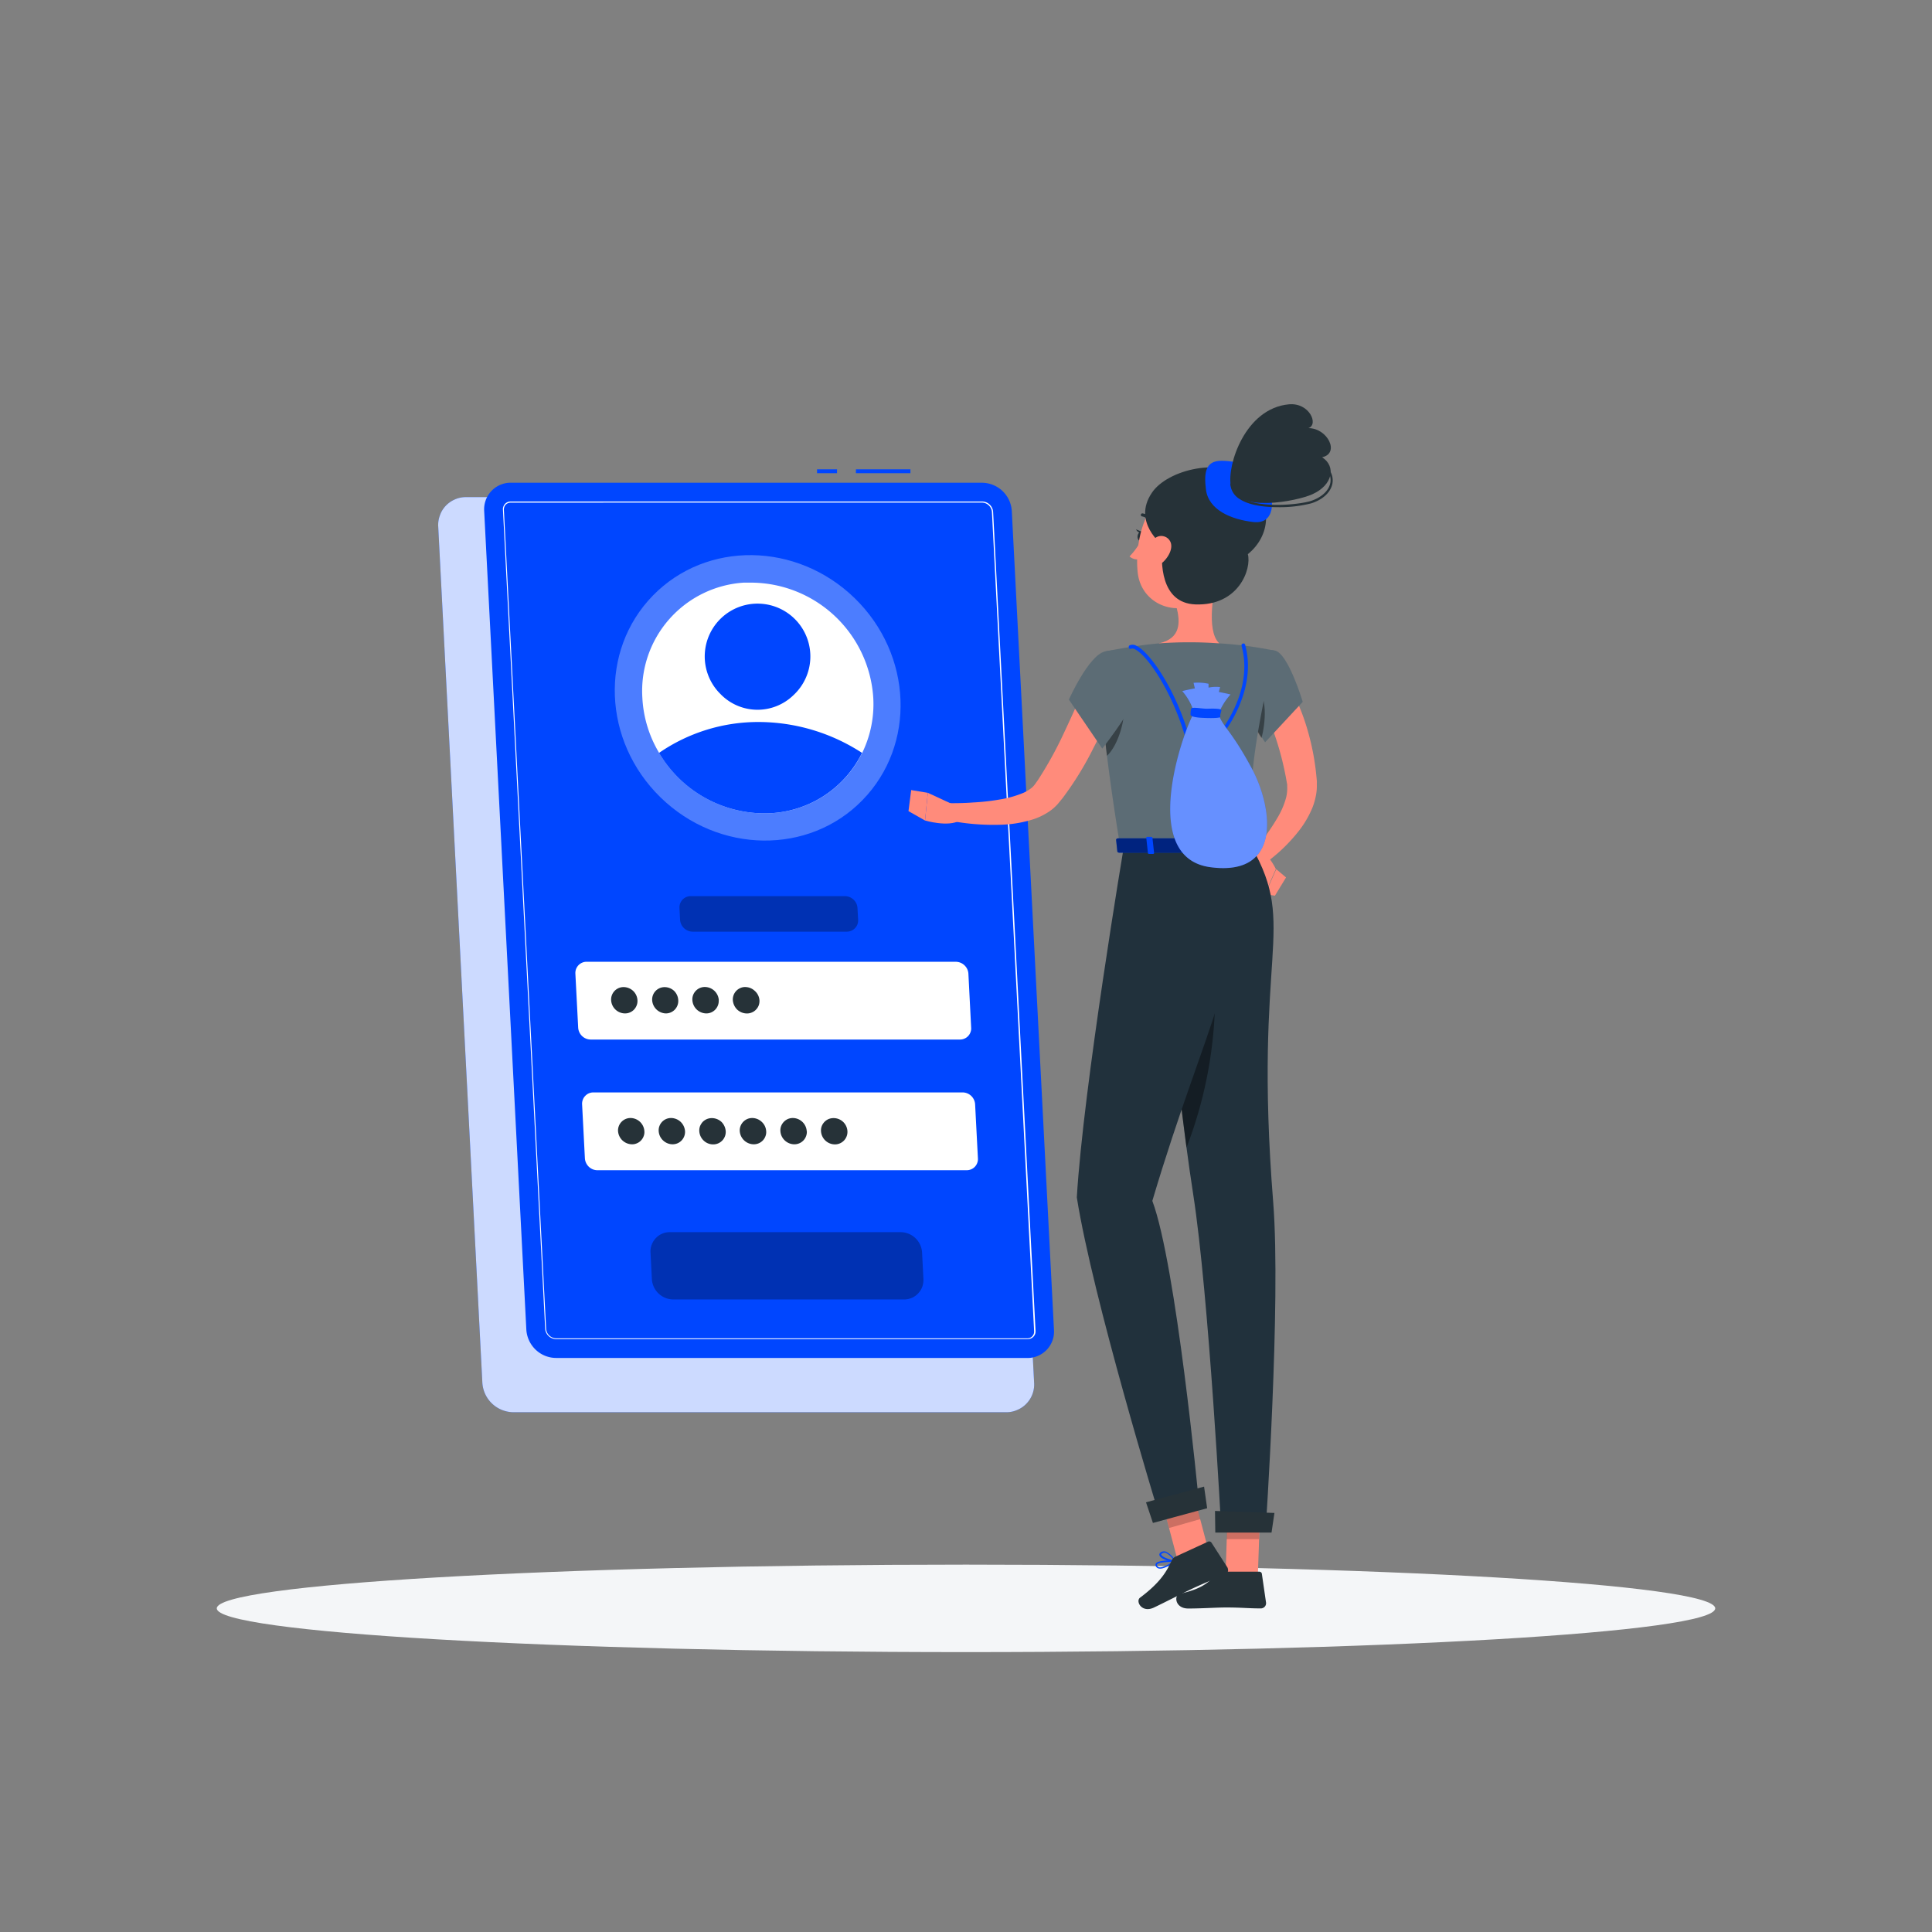 <svg id="레이어_1" data-name="레이어 1" xmlns="http://www.w3.org/2000/svg" viewBox="0 0 394 394"><rect x="0" y="0" width="394" height="394" fill="#808080" stroke="none"/><defs><style>.cls-1{fill:#f4f6f8;}.cls-2{fill:#0046ff;}.cls-14,.cls-3,.cls-4,.cls-5{fill:#fff;}.cls-3{opacity:0.8;}.cls-11,.cls-13,.cls-14,.cls-3,.cls-5,.cls-6,.cls-9{isolation:isolate;}.cls-5,.cls-6{opacity:0.3;}.cls-7{fill:#263238;}.cls-8{fill:#ff8b7b;}.cls-9{opacity:0.2;}.cls-10{fill:#5c6c75;}.cls-11,.cls-14{opacity:0.4;}.cls-12{fill:#21313c;}.cls-13{opacity:0.5;}</style></defs><title>image</title><path class="cls-1" d="M197,336.92c84.38,0,152.79-4,152.79-8.92s-68.41-8.92-152.79-8.92-152.79,4-152.79,8.92S112.62,336.92,197,336.92Z"/><path class="cls-2" d="M205.2,288H104.68a6.4,6.4,0,0,1-6.31-6l-9-174.58a5.55,5.55,0,0,1,.33-2.28,5.4,5.4,0,0,1,1.21-2,5.67,5.67,0,0,1,1.9-1.31,5.47,5.47,0,0,1,2.26-.45H195.59a6.4,6.4,0,0,1,6.3,6l9,174.58a5.61,5.61,0,0,1-1.53,4.25,5.47,5.47,0,0,1-1.9,1.32A5.33,5.33,0,0,1,205.2,288Z"/><path class="cls-3" d="M205.2,288H104.68a6.4,6.4,0,0,1-6.31-6l-9-174.58a5.55,5.55,0,0,1,.33-2.28,5.4,5.4,0,0,1,1.21-2,5.67,5.67,0,0,1,1.9-1.31,5.47,5.47,0,0,1,2.26-.45H195.59a6.4,6.4,0,0,1,6.3,6l9,174.58a5.61,5.61,0,0,1-1.53,4.25,5.47,5.47,0,0,1-1.9,1.32A5.33,5.33,0,0,1,205.2,288Z"/><path class="cls-2" d="M185.67,95.71H174.55v.79h11.12Z"/><path class="cls-2" d="M170.7,95.71h-4.08v.79h4.08Z"/><path class="cls-2" d="M209.53,276.93H113.39a6.06,6.06,0,0,1-4.15-1.68,6.17,6.17,0,0,1-1.9-4.06l-8.6-167a5.42,5.42,0,0,1,5.08-5.74h96.52a6.13,6.13,0,0,1,6,5.75l8.6,167a5.28,5.28,0,0,1-.31,2.19,5.41,5.41,0,0,1-5.16,3.55Z"/><path class="cls-4" d="M209.53,273.1H113.39a2.32,2.32,0,0,1-1.51-.64,2.27,2.27,0,0,1-.7-1.48l-8.61-167a1.36,1.36,0,0,1,.08-.66,1.66,1.66,0,0,1,.34-.57,1.57,1.57,0,0,1,.55-.37,1.62,1.62,0,0,1,.65-.11h96.13a2.28,2.28,0,0,1,2.21,2.11l8.65,167a1.6,1.6,0,0,1-.08.65,1.53,1.53,0,0,1-.34.56,1.64,1.64,0,0,1-.55.38,1.73,1.73,0,0,1-.64.12ZM104.19,102.5a1.43,1.43,0,0,0-.58.11,1.28,1.28,0,0,0-.77.82,1.43,1.43,0,0,0-.08.58l8.61,167a2.07,2.07,0,0,0,.64,1.34,2.13,2.13,0,0,0,1.37.58h96.14a1.38,1.38,0,0,0,1-.42,1.71,1.71,0,0,0,.3-.5,1.47,1.47,0,0,0,.07-.59l-8.6-167a2.09,2.09,0,0,0-2-1.93Z"/><path class="cls-5" d="M175.9,163.16c10.94-11.22,10.23-29.65-1.59-41.16s-30.25-11.75-41.18-.53-10.23,29.65,1.59,41.16S165,174.38,175.9,163.16Z"/><path class="cls-4" d="M178.09,142.32a22.65,22.65,0,0,1-2.26,11.22,22.11,22.11,0,0,1-20.07,12.33,25,25,0,0,1-21.34-12.33A24.21,24.21,0,0,1,131,142.32a22.13,22.13,0,0,1,20.67-23.5c.55,0,1.11,0,1.66,0A25.07,25.07,0,0,1,178.09,142.32Z"/><path class="cls-2" d="M175.8,153.54a22.09,22.09,0,0,1-20.07,12.33,25,25,0,0,1-21.33-12.33,35.63,35.63,0,0,1,20.37-6.3A38.8,38.8,0,0,1,175.8,153.54Z"/><path class="cls-2" d="M161.81,141.77a10.77,10.77,0,1,0-15.22-.58l.38.39A10.51,10.51,0,0,0,161.81,141.77Z"/><path class="cls-4" d="M195.75,212H120.47a2.58,2.58,0,0,1-2.56-2.43l-.57-11a2.44,2.44,0,0,1,.13-.93,2.49,2.49,0,0,1,.49-.79,2.26,2.26,0,0,1,.77-.53,2.07,2.07,0,0,1,.92-.18h75.28a2.59,2.59,0,0,1,1.75.71,2.56,2.56,0,0,1,.81,1.72l.56,11a2.06,2.06,0,0,1-.13.92,2.14,2.14,0,0,1-.49.8,2.17,2.17,0,0,1-.77.53A2.21,2.21,0,0,1,195.75,212Z"/><path class="cls-6" d="M172.7,190H141.26a2.6,2.6,0,0,1-1.77-.72,2.58,2.58,0,0,1-.8-1.73l-.12-2.36a2.44,2.44,0,0,1,.13-.93,2.49,2.49,0,0,1,.49-.79,2.34,2.34,0,0,1,1.69-.72h31.43a2.62,2.62,0,0,1,1.76.72,2.51,2.51,0,0,1,.8,1.72l.13,2.36a2.26,2.26,0,0,1-.13.93,2.33,2.33,0,0,1-.49.79,2.29,2.29,0,0,1-.77.54A2.39,2.39,0,0,1,172.7,190Z"/><path class="cls-6" d="M184.39,265h-47.1a4.4,4.4,0,0,1-4.35-4.14l-.28-5.44a3.83,3.83,0,0,1,.24-1.57,4,4,0,0,1,.84-1.35,3.86,3.86,0,0,1,2.86-1.22h47.08a4.4,4.4,0,0,1,4.36,4.14l.28,5.44a4.14,4.14,0,0,1-.24,1.56,3.88,3.88,0,0,1-.84,1.35,3.78,3.78,0,0,1-1.29.91A4,4,0,0,1,184.39,265Z"/><path class="cls-4" d="M197.13,238.65H121.84a2.55,2.55,0,0,1-1.76-.71,2.62,2.62,0,0,1-.8-1.72l-.57-11a2.27,2.27,0,0,1,.14-.93,2.1,2.1,0,0,1,.49-.79,2.29,2.29,0,0,1,.76-.54,2.39,2.39,0,0,1,.92-.18H196.3a2.58,2.58,0,0,1,2.56,2.44l.57,11a2.21,2.21,0,0,1-.13.92,2.24,2.24,0,0,1-1.26,1.33A2.38,2.38,0,0,1,197.13,238.65Z"/><path class="cls-7" d="M130,204a2.44,2.44,0,0,1-.15,1,2.58,2.58,0,0,1-.54.88,2.53,2.53,0,0,1-1.85.79,2.85,2.85,0,0,1-2.83-2.7,2.44,2.44,0,0,1,.15-1,2.53,2.53,0,0,1,2.4-1.67,2.89,2.89,0,0,1,1.95.79A2.83,2.83,0,0,1,130,204Z"/><path class="cls-7" d="M138.32,204a2.44,2.44,0,0,1-.15,1,2.58,2.58,0,0,1-.54.88,2.53,2.53,0,0,1-1.85.79A2.88,2.88,0,0,1,133,204a2.53,2.53,0,0,1,2.56-2.69,2.82,2.82,0,0,1,1.94.79A2.88,2.88,0,0,1,138.32,204Z"/><path class="cls-7" d="M146.57,204a2.44,2.44,0,0,1-.15,1,2.58,2.58,0,0,1-.54.88,2.53,2.53,0,0,1-1.85.79,2.88,2.88,0,0,1-2.83-2.7,2.49,2.49,0,0,1,.69-1.9,2.54,2.54,0,0,1,1.87-.79,2.88,2.88,0,0,1,2.83,2.69Z"/><path class="cls-7" d="M154.88,204a2.61,2.61,0,0,1-.14,1,2.52,2.52,0,0,1-.55.88,2.37,2.37,0,0,1-.85.59,2.49,2.49,0,0,1-1,.21,2.92,2.92,0,0,1-2-.79,3,3,0,0,1-.89-1.91,2.53,2.53,0,0,1,1.54-2.49,2.29,2.29,0,0,1,1-.2,2.86,2.86,0,0,1,1.94.79A2.8,2.8,0,0,1,154.88,204Z"/><path class="cls-7" d="M131.41,230.69a2.27,2.27,0,0,1-.14,1,2.49,2.49,0,0,1-.54.88,2.37,2.37,0,0,1-.85.59,2.32,2.32,0,0,1-1,.2,2.89,2.89,0,0,1-2.84-2.69,2.44,2.44,0,0,1,.15-1,2.52,2.52,0,0,1,.55-.88,2.53,2.53,0,0,1,1.85-.79,2.86,2.86,0,0,1,2.82,2.7Z"/><path class="cls-7" d="M139.7,230.69a2.44,2.44,0,0,1-.15,1,2.52,2.52,0,0,1-1.39,1.47,2.66,2.66,0,0,1-1,.2,2.86,2.86,0,0,1-1.94-.79,2.83,2.83,0,0,1-.89-1.9,2.43,2.43,0,0,1,.14-1,2.58,2.58,0,0,1,.54-.88,2.53,2.53,0,0,1,1.85-.79,2.89,2.89,0,0,1,1.95.79A2.92,2.92,0,0,1,139.7,230.69Z"/><path class="cls-7" d="M148,230.69a2.55,2.55,0,0,1-2.56,2.69,2.78,2.78,0,0,1-1.95-.79,2.87,2.87,0,0,1-.88-1.9,2.61,2.61,0,0,1,.14-1,3.07,3.07,0,0,1,.54-.88,2.69,2.69,0,0,1,.86-.59,2.66,2.66,0,0,1,1-.2,2.92,2.92,0,0,1,2,.79A3,3,0,0,1,148,230.69Z"/><path class="cls-7" d="M156.25,230.69a2.27,2.27,0,0,1-.14,1,2.49,2.49,0,0,1-.54.88,2.54,2.54,0,0,1-1.87.79,2.89,2.89,0,0,1-2.84-2.69,2.44,2.44,0,0,1,.15-1,2.52,2.52,0,0,1,.55-.88,2.53,2.53,0,0,1,1.85-.79,2.86,2.86,0,0,1,1.94.79A2.8,2.8,0,0,1,156.25,230.69Z"/><path class="cls-7" d="M164.54,230.69a2.44,2.44,0,0,1-.15,1,2.49,2.49,0,0,1-.54.88,2.54,2.54,0,0,1-1.87.79,2.86,2.86,0,0,1-1.94-.79,2.83,2.83,0,0,1-.89-1.9,2.43,2.43,0,0,1,.14-1,2.6,2.6,0,0,1,1.39-1.47,2.66,2.66,0,0,1,1-.2,2.87,2.87,0,0,1,2.84,2.7Z"/><path class="cls-7" d="M172.82,230.69a2.55,2.55,0,0,1-2.56,2.69,2.86,2.86,0,0,1-2.83-2.69,2.43,2.43,0,0,1,.14-1,2.6,2.6,0,0,1,1.39-1.47,2.66,2.66,0,0,1,1-.2,2.82,2.82,0,0,1,2.86,2.67Z"/><path class="cls-8" d="M262.4,139.18c.2.3.3.45.43.67l.35.58c.23.39.44.79.63,1.17.4.79.79,1.58,1.11,2.37a42.73,42.73,0,0,1,1.7,4.8,50.23,50.23,0,0,1,1.87,9.88l.06.62a2.41,2.41,0,0,1,0,.38v.42a10,10,0,0,1-.1,1.64,13.57,13.57,0,0,1-.78,2.94,20,20,0,0,1-2.73,4.72,33.82,33.82,0,0,1-7.33,6.95l-2.18-2.55a44.87,44.87,0,0,0,5.23-7.24,16.26,16.26,0,0,0,1.58-3.72,7.43,7.43,0,0,0,.26-1.69,4.45,4.45,0,0,0,0-.73v-.17a.81.81,0,0,0,0-.22l-.1-.55a61.31,61.31,0,0,0-2.14-8.67c-.46-1.41-1-2.77-1.58-4.1-.27-.67-.59-1.33-.9-2l-.49-.93-.24-.43-.21-.35Z"/><path class="cls-8" d="M255.07,176.33l2.86,6,2.26-5.1s-2-4.41-4.73-4Z"/><path class="cls-8" d="M260,182.66l2.27-3.72-2-1.68-2.26,5.1Z"/><path class="cls-2" d="M247.14,321.68a8.58,8.58,0,0,0,1.75-.24.18.18,0,0,0,.07-.05v-.07a.14.14,0,0,0,0-.09.11.11,0,0,0-.06-.07c-.22-.15-2.22-1.45-3-1.1a.52.52,0,0,0-.21.18.62.62,0,0,0-.09.26.79.79,0,0,0,0,.43.77.77,0,0,0,.23.36A1.87,1.87,0,0,0,247.14,321.68Zm1.3-.47a3.14,3.14,0,0,1-2.37-.11.61.61,0,0,1-.15-.26.76.76,0,0,1,0-.3.18.18,0,0,1,.13-.19C246.47,320.16,247.63,320.72,248.44,321.21Z"/><path class="cls-2" d="M248.85,321.44h.08v-.06a.11.11,0,0,0,0-.08c0-.08,0-2-.73-2.62a.73.73,0,0,0-.31-.17.69.69,0,0,0-.35,0,.52.52,0,0,0-.34.12.56.56,0,0,0-.19.31c-.15.75,1,2.17,1.68,2.53Zm-1.13-2.67h.19l.16.1a3.57,3.57,0,0,1,.61,2.08c-.63-.5-1.38-1.57-1.28-2,0-.07,0-.17.25-.19Z"/><path class="cls-2" d="M239.7,318.46a.11.11,0,0,0,0-.08.11.11,0,0,0,0-.08.07.07,0,0,0-.06-.07h-.08c-.32,0-3.15-.13-3.8.56v0a.64.64,0,0,0-.1.24.53.53,0,0,0,0,.25.84.84,0,0,0,.22.36.82.82,0,0,0,.36.21c.91.29,2.53-.74,3.41-1.38ZM236,319c.35-.38,1.91-.48,3.08-.47-1.22.84-2.24,1.23-2.75,1.08a.61.61,0,0,1-.24-.15.59.59,0,0,1-.14-.23v-.1a.17.17,0,0,1,0-.1Z"/><path class="cls-2" d="M239.7,318.46a.11.11,0,0,0,0-.08v-.08a4.37,4.37,0,0,0-2-1.89,1.23,1.23,0,0,0-.9.11c-.38.22-.4.49-.35.65.2.73,2.21,1.38,3.08,1.37h.08A.11.11,0,0,0,239.7,318.46Zm-2.83-1.57.15-.11a.6.6,0,0,1,.32-.12.65.65,0,0,1,.34,0,3.62,3.62,0,0,1,1.62,1.5c-.94-.11-2.36-.68-2.48-1.12a.21.21,0,0,1,0-.11.22.22,0,0,1,.05-.08Z"/><path class="cls-8" d="M248.38,116.1c-.79,3.94-2.5,12.45.24,15.07,0,0-1.07,3.94-8.35,3.94-8,0-3.82-3.94-3.82-3.94,4.37-1,4.26-4.29,3.49-7.33Z"/><path class="cls-7" d="M235,106.86a.33.33,0,0,0,.14,0l.1-.07.06-.11a.24.24,0,0,0,0-.12.29.29,0,0,0,0-.13A3.1,3.1,0,0,0,233,104.7a.31.31,0,0,0-.34.28h0a.32.32,0,0,0,.06.23.33.33,0,0,0,.21.11,2.45,2.45,0,0,1,1.06.49,2.37,2.37,0,0,1,.72.91.43.43,0,0,0,.12.11A.32.32,0,0,0,235,106.86Z"/><path class="cls-8" d="M232.66,110.32a14.27,14.27,0,0,1-2.31,3.15,2.31,2.31,0,0,0,1.86.59Z"/><path class="cls-7" d="M233.25,109.43c-.07.53-.4.92-.74.88s-.58-.5-.52-1,.41-.92.79-.88S233.3,108.9,233.25,109.43Z"/><path class="cls-7" d="M232.88,108.44l-1.21-.48S232.18,109,232.88,108.44Z"/><path class="cls-8" d="M246.66,317l-6.43,1.5-3.91-14.78,6.43-1.5Z"/><path class="cls-8" d="M256.52,321.28h-6.59l.51-15.28h6.61Z"/><path class="cls-7" d="M249.4,320.52h7.42a.56.56,0,0,1,.35.13.47.47,0,0,1,.17.33l.85,5.86a1.09,1.09,0,0,1-.05.44,1,1,0,0,1-.22.38,1.08,1.08,0,0,1-.79.35c-2.58,0-3.83-.19-7.09-.19-2,0-4.94.21-7.71.21s-2.92-2.74-1.76-3c5.17-1.12,6-2.65,7.73-4.11A1.71,1.71,0,0,1,249.4,320.52Z"/><path class="cls-7" d="M239.66,317.48l6.74-3.1a.55.55,0,0,1,.36,0,.51.51,0,0,1,.3.22l3.22,5a.91.91,0,0,1,.14.42.82.82,0,0,1,0,.44,1,1,0,0,1-.22.38.92.92,0,0,1-.35.26c-2.36,1-3.56,1.43-6.52,2.79-1.82.84-5.52,2.76-8,3.94s-3.79-1.26-2.85-2c4.23-3.16,5.45-5.42,6.42-7.47A1.64,1.64,0,0,1,239.66,317.48Z"/><path class="cls-9" d="M236.32,303.68l2.1,7.93,6.35-1.81-2-7.62Z"/><path class="cls-9" d="M257,306h-6.6l-.26,7.88h6.6Z"/><path class="cls-10" d="M260,132.67c2.74.6,5.67,10.46,5.67,10.46L258,151.38s-6.44-9.26-5.12-12.67S256.77,132,260,132.67Z"/><path class="cls-11" d="M255.66,139c-1.39-1.27-2.33-.89-3,.12-.63,2.93,3.1,9.07,4.61,11.39C258,147.69,258.8,141.84,255.66,139Z"/><path class="cls-10" d="M225.3,132.87s-3.16,1.1,3.15,39.83h26.79c-.45-10.91-.47-17.64,4.73-40a77.88,77.88,0,0,0-11.39-1.5,85.23,85.23,0,0,0-12.17,0C231.22,131.65,225.3,132.87,225.3,132.87Z"/><path class="cls-11" d="M225.05,147.73c.17,1.88.4,4,.7,6.4,2.2-2,4-7.61,3.34-10.89A19,19,0,0,0,225.05,147.73Z"/><path class="cls-8" d="M227.92,141.84A117.08,117.08,0,0,1,223,152.52a65.17,65.17,0,0,1-6.3,10.24l-.51.62-.25.31c-.08.1-.16.2-.29.34a9.1,9.1,0,0,1-1.58,1.39,13,13,0,0,1-3.29,1.64,24.1,24.1,0,0,1-6.3,1.12,47,47,0,0,1-12-1.07l.43-3.31c1.82,0,3.71,0,5.52-.15a44.76,44.76,0,0,0,5.41-.6,21.27,21.27,0,0,0,4.83-1.35,7.43,7.43,0,0,0,1.75-1.06,3.64,3.64,0,0,0,.54-.57l.16-.21.18-.26.37-.52a77,77,0,0,0,5.27-9.54c1.58-3.35,3.15-6.83,4.59-10.25Z"/><path class="cls-10" d="M225.3,132.87c-3.29.78-7.32,9.8-7.32,9.8l6.81,10s9.06-11.42,8-14.91S229.31,131.89,225.3,132.87Z"/><path class="cls-8" d="M194.89,164.31l-5.68-2.63-.56,5.65s4.72,1.4,7.09,0Z"/><path class="cls-8" d="M185.82,161.12l-.55,4.3,3.38,1.91.56-5.65Z"/><path class="cls-8" d="M251.23,109.82c-1.21,6.43-1.58,9.19-5.27,12.11-5.51,4.4-13.2,1.52-13.94-5.15-.67-6,1.41-15.52,8.08-17.33a8.9,8.9,0,0,1,11.13,10.37Z"/><path class="cls-7" d="M237.08,111.17c-.37,3.29-.51,11.82,6.71,12.09,8.83.32,11.48-7.23,10.69-10.25,4.6-3.74,5.27-10.18.1-15.1s-16.55-2.18-19.7,2.62C230.88,106.48,237.08,111.17,237.08,111.17Z"/><path class="cls-2" d="M245.93,99.82c-.42-3.46-.09-5.85,3.16-5.85s7.67,1.17,9.29,4.49,1.76,8.51-2.77,8S246.45,104,245.93,99.82Z"/><path class="cls-7" d="M251,99c-.78-4.13,2.91-15.76,11.89-16.55,4.16-.35,6.08,4.12,3.94,4.86,3.94,0,6.46,5.16,2.79,5.94,2.9,1.86,2.18,5.68-2,7.55C264.54,102.21,252,104.71,251,99Z"/><path class="cls-7" d="M260.55,103.43c-2.89,0-5.91-.43-7.78-1.68a3.85,3.85,0,0,1-1.29-1.28,3.9,3.9,0,0,1-.57-1.72.24.24,0,0,1,.05-.14.27.27,0,0,1,.14-.07h.07a.09.09,0,0,1,.07,0v.14a3.56,3.56,0,0,0,.51,1.55,3.39,3.39,0,0,0,1.17,1.15c3.57,2.37,11.82,1.58,14.39.79,2.22-.72,3.72-2.13,4-3.76A3.26,3.26,0,0,0,270,95.26V95a.15.15,0,0,1,.13,0,.17.17,0,0,1,.14,0,3.66,3.66,0,0,1,1.46,3.58c-.32,1.78-1.92,3.29-4.29,4.06A25.83,25.83,0,0,1,260.55,103.43Z"/><path class="cls-8" d="M235.08,110.32a4.83,4.83,0,0,0-.85,3.55c.26,1.66,1.87,1.77,3,.71s2.18-3,1.32-4.33a2,2,0,0,0-.77-.71,2.17,2.17,0,0,0-1-.24,2.07,2.07,0,0,0-1,.29A2,2,0,0,0,235.08,110.32Z"/><path class="cls-12" d="M235.52,172.7s3.83,45.3,7.81,70.83c3.21,20.62,5.75,68.83,5.75,68.83h9s3.19-46.76,1.57-67.16c-4.12-51.61,5.08-55.82-4.39-72.49Z"/><path class="cls-11" d="M246.85,189.82a44.27,44.27,0,0,0-8.5,12.83c1.05,10.18,2.3,21.48,3.62,31.38A87,87,0,0,0,246.85,189.82Z"/><path class="cls-12" d="M229.23,172.41s-8.32,49.48-9.63,71.78c3.27,20.63,16.62,64.22,16.62,64.22l8.18-3s-4.53-47.51-9.4-60.51c11.09-37.33,19.23-46.77,16.86-72.2C246.13,172.7,229.23,172.41,229.23,172.41Z"/><path class="cls-7" d="M235.12,310.58l11.06-3-.63-4.41-11.84,3.2Z"/><path class="cls-7" d="M247.84,312.54h11.47l.59-4-12.12-.41Z"/><path class="cls-2" d="M255.66,171.12l1.2,2.4c.1.19-.12.38-.43.38H228.32c-.24,0-.45-.11-.46-.27l-.25-2.37c0-.16.2-.3.46-.3h27.15a1,1,0,0,1,.24,0A.53.53,0,0,1,255.66,171.12Z"/><path class="cls-13" d="M255.66,171.12l1.2,2.4c.1.19-.12.38-.43.38H228.32c-.24,0-.45-.11-.46-.27l-.25-2.37c0-.16.2-.3.46-.3h27.15a1,1,0,0,1,.24,0A.53.53,0,0,1,255.66,171.12Z"/><path class="cls-2" d="M252,174.15h.73c.14,0,.25-.08.25-.17l-.35-3.15c0-.09-.13-.17-.28-.17h-.73c-.14,0-.25.08-.24.17l.34,3.15C251.74,174.09,251.87,174.15,252,174.15Z"/><path class="cls-2" d="M242.25,151.2a.41.41,0,0,1-.24-.08.38.38,0,0,1-.14-.21c-2.57-9.5-7.88-17.34-10.46-18.52a.92.92,0,0,0-.67-.11.44.44,0,0,1-.15.05h-.16a.42.42,0,0,1-.14-.09.27.27,0,0,1-.09-.12.43.43,0,0,1,0-.16.43.43,0,0,1,0-.16.38.38,0,0,1,.09-.13.42.42,0,0,1,.14-.09,1.54,1.54,0,0,1,1.32.12c2.73,1.29,8.12,9,10.81,18.73,1.93,0,4.91-.26,5.64-.33.9-1.07,7.5-9.33,5-18.37v-.15a.33.33,0,0,1,0-.14.4.4,0,0,1,.1-.12l.14-.07a.51.51,0,0,1,.3,0,.4.4,0,0,1,.18.24c2.75,10-5.22,19.12-5.31,19.21a.31.31,0,0,1-.11.09.33.33,0,0,1-.14,0S244.45,151.2,242.25,151.2Z"/><path class="cls-2" d="M255.31,156.76c-4.29-8-6.05-8.61-6.81-11.19a13.07,13.07,0,0,1,2.44-3.94c-.52-.15-1.64-.37-2.37-.51.08-.35.17-.7.25-1a7.48,7.48,0,0,0-2.36.11v-.79a10.41,10.41,0,0,0-3.05-.19c.08.37.17.75.26,1.13-.79.15-2,.4-2.57.56a11.46,11.46,0,0,1,2.41,4.39c-2.32,4-11.32,29.56,3.32,31.52S259.6,164.82,255.31,156.76Z"/><path class="cls-14" d="M255.31,156.76c-4.29-8-6.05-8.61-6.81-11.19a13.07,13.07,0,0,1,2.44-3.94c-.52-.15-1.64-.37-2.37-.51.08-.35.17-.7.25-1a7.48,7.48,0,0,0-2.36.11v-.79a10.41,10.41,0,0,0-3.05-.19c.08.37.17.75.26,1.13-.79.15-2,.4-2.57.56a11.46,11.46,0,0,1,2.41,4.39c-2.32,4-11.32,29.56,3.32,31.52S259.6,164.82,255.31,156.76Z"/><path class="cls-2" d="M242.91,144.53a5.08,5.08,0,0,0-.12,1.23c0,.3.79.49,1.66.58s4.55.23,4.43-.18.18-1,.2-1.32-1.46-.36-2.7-.31S243.15,144.09,242.91,144.53Z"/><path class="cls-2" d="M234.39,174.15h.72c.15,0,.26-.08.25-.17l-.34-3.15c0-.09-.14-.17-.28-.17H234c-.14,0-.25.08-.24.17l.34,3.15C234.11,174.09,234.24,174.15,234.39,174.15Z"/></svg>